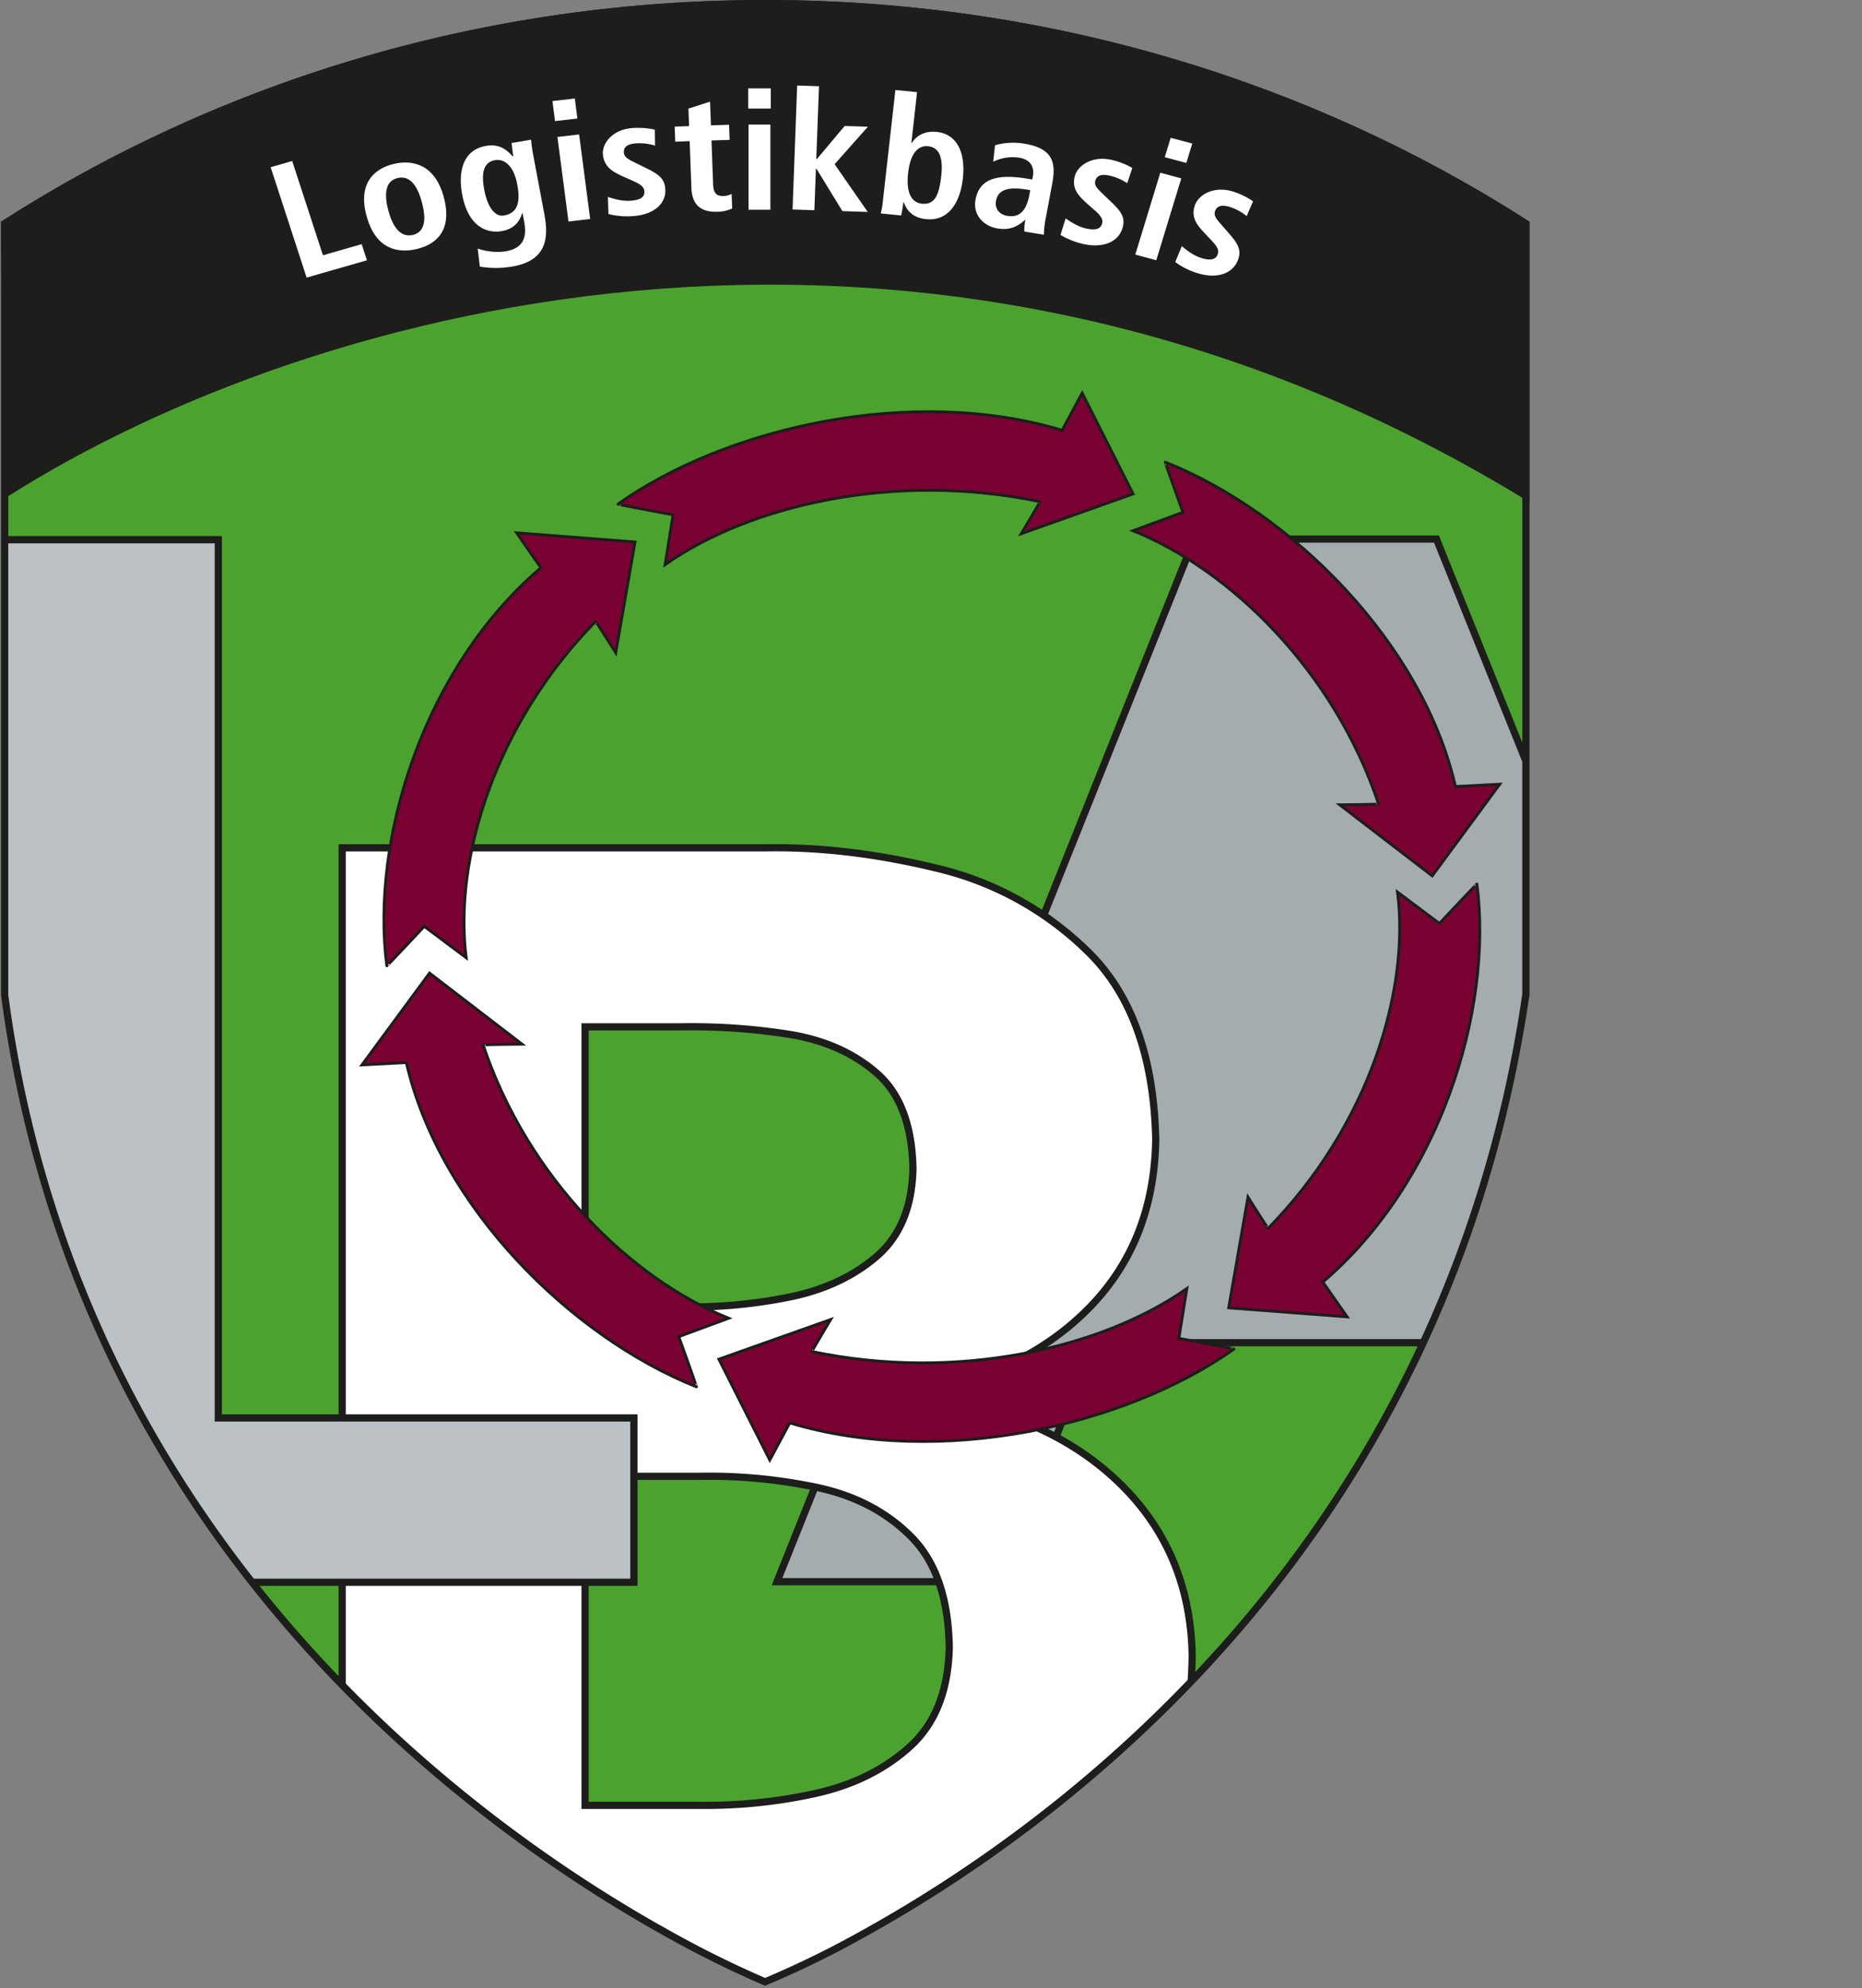 <svg xmlns="http://www.w3.org/2000/svg" xmlns:xlink="http://www.w3.org/1999/xlink" viewBox="0 0 731.64 780.87"><rect x="0" y="0" width="731.64" height="780.87" fill="#808080" stroke="none"/><defs><style>.cls-1{fill:#4ca22f;}.cls-2,.cls-3,.cls-4{fill:none;}.cls-3{clip-path:url(#clip-path);}.cls-11,.cls-12,.cls-4{stroke:#1d1d1b;stroke-miterlimit:3.86;}.cls-12,.cls-4{stroke-width:2.83px;}.cls-5{clip-path:url(#clip-path-2);}.cls-6{fill:#a4acb0;}.cls-7{clip-path:url(#clip-path-3);}.cls-8{clip-path:url(#clip-path-4);}.cls-13,.cls-9{fill:#fff;}.cls-9{fill-rule:evenodd;}.cls-10{fill:#bbc1c5;}.cls-11{fill:#7a0233;stroke-width:1.12px;}.cls-12{fill:#1d1d1b;}</style><clipPath id="clip-path"><polygon class="cls-2" points="305.32 621.22 469.23 211.74 564.43 211.74 729.54 621.22 636.14 621.22 599.99 527.35 429.45 527.35 392.7 621.22 305.32 621.22 305.32 621.22"/></clipPath><clipPath id="clip-path-2"><path class="cls-1" d="M260.85,758.62a565.24,565.24,0,0,1-94.59-66.73C95.8,630.42,20.7,533.37,1.83,390.78V87.85c85.11-54.53,188-86.43,298.84-86.43s213.78,31.89,298.9,86.43V390.57c-21.22,145-96.38,242.12-166.28,303a547,547,0,0,1-93.54,65.66,385.88,385.88,0,0,1-39.12,19.16,406.5,406.5,0,0,1-39.78-19.8Z"/></clipPath><clipPath id="clip-path-3"><path class="cls-3" d="M260.85,758.62a565.24,565.24,0,0,1-94.59-66.73C95.8,630.42,20.7,533.37,1.83,390.78V87.85c85.11-54.53,188-86.43,298.84-86.43s213.78,31.89,298.9,86.43V390.57c-21.22,145-96.38,242.12-166.28,303a547,547,0,0,1-93.54,65.66,385.88,385.88,0,0,1-39.12,19.16,406.5,406.5,0,0,1-39.78-19.8Z"/></clipPath><clipPath id="clip-path-4"><path class="cls-4" d="M260.85,758.62a565.24,565.24,0,0,1-94.59-66.73C95.8,630.42,20.7,533.37,1.83,390.78V87.85c85.11-54.53,188-86.43,298.84-86.43s213.78,31.89,298.9,86.43V390.57c-21.22,145-96.38,242.12-166.28,303a547,547,0,0,1-93.54,65.66,385.88,385.88,0,0,1-39.12,19.16,406.5,406.5,0,0,1-39.78-19.8Z"/></clipPath></defs><title>lba</title><g id="Ebene_2" data-name="Ebene 2"><g id="Ebene_1-2" data-name="Ebene 1"><path class="cls-1" d="M260.85,758.62a565.24,565.24,0,0,1-94.59-66.73C95.8,630.42,20.7,533.37,1.83,390.78V87.85c85.11-54.53,188-86.43,298.84-86.43s213.78,31.89,298.9,86.43V390.57c-21.22,145-96.38,242.12-166.28,303a547,547,0,0,1-93.54,65.66,385.88,385.88,0,0,1-39.12,19.16,406.5,406.5,0,0,1-39.78-19.8Z"/><g class="cls-5"><polygon class="cls-6" points="305.32 621.22 469.23 211.74 564.43 211.74 729.54 621.22 636.14 621.22 599.99 527.35 429.45 527.35 392.7 621.22 305.32 621.22 305.32 621.22"/></g><g class="cls-7"><polygon class="cls-1" points="576.49 462.82 514.41 293.87 453.56 462.82 576.49 462.82 576.49 462.82"/><polygon class="cls-4" points="576.49 462.82 514.41 293.87 453.56 462.82 576.49 462.82 576.49 462.82"/></g><g class="cls-8"><polygon class="cls-4" points="305.32 621.22 469.23 211.74 564.43 211.74 729.54 621.22 636.14 621.22 599.99 527.35 429.45 527.35 392.7 621.22 305.32 621.22 305.32 621.22"/><path class="cls-9" d="M229.89,579.85V709.07h45A200.4,200.4,0,0,0,320,704.49q22.39-4.86,37.41-18.36T373,647q-.48-28.74-14.84-43.29t-36.66-19.4a204.91,204.91,0,0,0-46.66-4.48ZM134.46,779.43V333H300.79q31.82-.6,67,7.94A125.68,125.68,0,0,1,428,374.27q25,24.84,26.13,73.18-.62,40.17-26.16,66.21t-68.59,33.57v1.28q49.32,5,78.82,32.39t30.25,69.31q-.62,41.92-17.77,67.69A113,113,0,0,1,407.13,757a188.61,188.61,0,0,1-54.83,18q-28.41,4.66-51.51,4.36Zm95.43-376.12v110h38.86A195.8,195.8,0,0,0,310,509.47q20.55-4.12,34.39-15.94T358.73,459q-.48-25.48-14.16-37.45T310,406.22a247.53,247.53,0,0,0-43.25-2.91Z"/><path class="cls-4" d="M229.89,579.85V709.07h45A200.4,200.4,0,0,0,320,704.49q22.39-4.86,37.41-18.36T373,647q-.48-28.74-14.84-43.29t-36.66-19.4a204.91,204.91,0,0,0-46.66-4.48ZM134.46,779.43V333H300.79q31.82-.6,67,7.94A125.68,125.68,0,0,1,428,374.27q25,24.84,26.13,73.18-.62,40.17-26.16,66.21t-68.59,33.57v1.28q49.32,5,78.82,32.39t30.25,69.31q-.62,41.92-17.77,67.69A113,113,0,0,1,407.13,757a188.61,188.61,0,0,1-54.83,18q-28.41,4.66-51.51,4.36Zm95.43-376.12v110h38.86A195.8,195.8,0,0,0,310,509.47q20.55-4.12,34.39-15.94T358.73,459q-.48-25.48-14.16-37.45T310,406.22a247.53,247.53,0,0,0-43.25-2.91Z"/><polygon class="cls-10" points="1.42 621.45 1.42 211.98 85.78 211.98 85.78 556.92 249.08 556.92 249.08 621.45 1.42 621.45 1.42 621.45"/><polygon class="cls-4" points="1.42 621.45 1.42 211.98 85.78 211.98 85.78 556.92 249.08 556.92 249.08 621.45 1.42 621.45 1.42 621.45"/><path class="cls-11" d="M212.53,223c-45.94,39.13-67,106.68-60.54,156.33,0,.2,14.71-15.5,14.71-15.5l16.48,12.33c-4.92-38.72,11.23-91.61,50.82-132.06.14-.15,7.94,12.25,7.94,12.25l7.58-43.48L203,209.28,212.53,223Z"/><path class="cls-11" d="M159.65,417.33c13.15,56.89,64.94,107.82,114,127.36.2.07-6.94-19.71-6.94-19.71l19.61-7.23c-38.19-15.36-78.93-54.93-96.47-107.32-.06-.19,15.27-.33,15.27-.33l-36.34-27.9-26.55,36.05,17.41-.92Z"/><path class="cls-11" d="M417.36,169c-59.08-17.77-132-1.15-174.54,29-.18.12,21.66,4.21,21.66,4.21l-3.14,19.55c33.27-23.36,90.17-36.67,147.29-24.73.21,0-7.33,12.58-7.33,12.58L445.22,194l-20-39.6L417.36,169Z"/><path class="cls-11" d="M571.89,308.87C558.75,252,507,201.06,457.88,181.52c-.19-.08,6.95,19.7,6.95,19.7l-19.61,7.23c38.19,15.36,78.93,54.93,96.47,107.32.07.19-15.27.33-15.27.33L562.76,344,589.31,308l-17.42.92Z"/><path class="cls-11" d="M310.32,558.86c59.09,17.77,132,1.14,174.55-29,.18-.12-21.66-4.21-21.66-4.21l3.14-19.55c-33.28,23.36-90.17,36.68-147.3,24.73-.2,0,7.34-12.57,7.34-12.57l-43.92,15.58,20,39.6,7.85-14.61Z"/><path class="cls-11" d="M519.78,503.53c45.94-39.13,67-106.68,60.54-156.32,0-.2-14.72,15.5-14.72,15.5l-16.47-12.33c4.92,38.71-11.23,91.61-50.82,132.06-.14.14-7.94-12.25-7.94-12.25l-7.58,43.48,46.55,3.55-9.56-13.69Z"/></g><path class="cls-4" d="M260.85,758.62a565.24,565.24,0,0,1-94.59-66.73C95.8,630.42,20.7,533.37,1.83,390.78V87.85c85.11-54.53,188-86.43,298.84-86.43s213.78,31.89,298.9,86.43V390.57c-21.22,145-96.38,242.12-166.28,303a547,547,0,0,1-93.54,65.66,385.88,385.88,0,0,1-39.12,19.16,406.5,406.5,0,0,1-39.78-19.8Z"/><path class="cls-12" d="M2.15,142.79c-.11-24-.26-47.72-.31-54.95C87,33.32,189.83,1.42,300.67,1.42s213.78,31.89,298.9,86.43V194.71C366.68,52.67,124,116.54,2.19,193.86c.1-11.33,0-31.6,0-51.07Z"/><polygon class="cls-13" points="120.48 109.03 144.18 102.23 142.11 95.89 126.89 100.26 114.82 63.24 106.35 65.67 120.48 109.03 120.48 109.03"/><path class="cls-9" d="M152.57,82.62c-1.44-5.42-1.69-11.45,3.69-12.71s8.1,4.2,9.54,9.62,1.78,11.5-3.6,12.75S154,88,152.57,82.62Zm-8.59,2c3.61,13.62,12.64,14.85,19.7,13.2S178,91.13,174.4,77.52c-3.52-13.24-12.56-14.81-19.62-13.15s-14.32,7-10.8,20.26Z"/><path class="cls-9" d="M190.29,74.57c-1.26-6.72-.28-10.84,4.14-11.64,4-.72,7.5,2.52,8.8,9.43,1.41,7.48,0,11.42-5.35,12.3-2.86.47-6.14-2.35-7.59-10.09Zm-1.71,30.16a38.52,38.52,0,0,0,12.45,0c12.88-2.13,14.84-10,12.91-20.34l-4.57-24.31c-.33-1.72-.51-3.47-.7-5.22L201,56.17c.26,1.74.37,3.43.69,5.16l-.27.05c-2.32-2.59-5.22-4.94-10.33-4.1-9.2,1.52-11.18,10.1-9.47,19.18,2.5,13.3,10.44,15.16,15.35,14.34,5.52-.91,7.34-4.31,8.22-7.1l.14,0,.59,3.14c1,5.18.65,10.57-7.33,11.89a23.88,23.88,0,0,1-10.89-1.1l.85,7.12Z"/><path class="cls-9" d="M223.38,87l8.52-1-4.35-33.2-8.52,1L223.38,87Zm-5.3-39.44,8.79-1-1-7.87-8.79,1,1,7.86Z"/><path class="cls-13" d="M239.06,84.06a30.55,30.55,0,0,0,10,.8c7.73-.63,12.9-4.77,12.33-10.92-.36-3.88-2.75-5.58-7.41-7.87l-4.44-2.18c-2.62-1.28-4.23-2.13-4.4-3.94-.18-2,1.15-3.35,4.6-3.63a20.54,20.54,0,0,1,7.65.87l-.09-6.26a30.4,30.4,0,0,0-9-.62c-7.51.61-11.82,5.86-11.39,10.45.49,5.24,4.62,7.06,8.39,8.77l3.7,1.65c3.26,1.43,4.06,2.6,4.19,3.89.24,2.59-2.11,3.5-5.21,3.76-4,.32-7.68-1.07-9.11-1.47l.21,6.7Z"/><path class="cls-13" d="M270.77,49.54l-5.67.19.22,5.91,5.67-.19.68,18.31c.26,7,4,9.62,10.33,9.41a14.18,14.18,0,0,0,5.7-1.29l-.22-5.72a7.12,7.12,0,0,1-3.22.83c-2.49.08-3.91-.92-4.05-4.49l-.64-17.33,7.12-.23L286.47,49l-7.12.23L279,39.92l-8.49,2.74.26,6.88Z"/><path class="cls-9" d="M294.13,82.38h8.58V48.93h-8.58V82.38ZM294,42.63h8.86V34.7H294v7.93Z"/><polygon class="cls-13" points="311.42 82.28 320 82.56 320.6 66.26 320.81 66.27 331 82.92 340.96 83.24 327.94 64.49 341.03 49.77 331.89 49.48 320.95 62.5 320.74 62.5 321.81 33.87 313.23 33.59 311.42 82.28 311.42 82.28"/><path class="cls-9" d="M351.82,35.41,347,78.17a38.82,38.82,0,0,1-.91,5.66l8,.79a43.13,43.13,0,0,0,.85-5.15l.21,0c1.06,3,3.29,6.07,8.79,6.61,8.82.87,13.35-6.65,14.38-15.89,1.22-10.85-2.69-17.64-10.33-18.39-5.09-.5-8.22,1.93-9.75,4.39h-.14l2.24-20-8.54-.84Zm5,32.56c.72-6.46,3.18-11,7.86-10.53s5.92,5,5.17,11.62c-.86,7.68-2.6,11.43-7.56,10.94s-6.17-5.77-5.47-12Z"/><path class="cls-9" d="M390.26,63.53a17.34,17.34,0,0,1,10.21-1.6c4.84.8,6,4.08,5.37,7.35l-.23,1.21-1.71-.28c-10.7-1.77-18.89-.82-20.57,8.14-1.16,6.14,3.22,10.49,8.68,11.39,5,.84,8.13-1,10.75-3.36l.14,0a16,16,0,0,0-.37,4.56l7.64,1.26a38.8,38.8,0,0,1,.62-5.9l2.7-14.39c1.55-8.25,0-13.66-10.94-15.47a26.39,26.39,0,0,0-11.57.6l-.72,6.47Zm14.21,13c-1.11,5.88-3.61,9.1-8.66,8.26-3.27-.54-5-2.94-4.43-5.94.9-4.8,5.46-5.5,12.68-4.3l.75.12-.34,1.86Z"/><path class="cls-13" d="M416.63,92.21a29.88,29.88,0,0,0,9.25,3.67c7.56,1.64,13.84-.8,15.32-6.81.93-3.8-.77-6.1-4.45-9.63l-3.51-3.36c-2.07-2-3.32-3.26-2.88-5,.48-2,2.19-2.85,5.56-2.12a20.2,20.2,0,0,1,7,3l2-6a29.46,29.46,0,0,0-8.37-3.21c-7.35-1.59-13.17,2.14-14.28,6.64-1.26,5.12,2.07,8,5.1,10.77l3,2.64c2.64,2.3,3,3.65,2.71,4.92-.63,2.53-3.16,2.71-6.2,2.06-3.9-.85-6.94-3.24-8.16-4l-2,6.43Z"/><path class="cls-9" d="M446.09,100l8.25,2.22,9.83-32.16-8.25-2.22L446.09,100Zm11.55-38.25L466.15,64l2.33-7.62L460,54.13l-2.33,7.62Z"/><path class="cls-13" d="M461.78,102.92a29.68,29.68,0,0,0,8.89,4.41c7.36,2.25,13.85.33,15.88-5.53,1.29-3.71-.2-6.14-3.53-10l-3.19-3.64c-1.88-2.14-3-3.51-2.4-5.24.66-1.91,2.45-2.66,5.74-1.66a19.93,19.93,0,0,1,6.69,3.61l2.51-5.79a29.42,29.42,0,0,0-8-3.89C477.15,73,471,76.29,469.49,80.68c-1.74,5,1.31,8.18,4.07,11.14l2.72,2.88c2.4,2.51,2.65,3.88,2.23,5.12-.86,2.47-3.4,2.45-6.36,1.54-3.82-1.16-6.62-3.79-7.77-4.69l-2.6,6.25Z"/></g></g></svg>